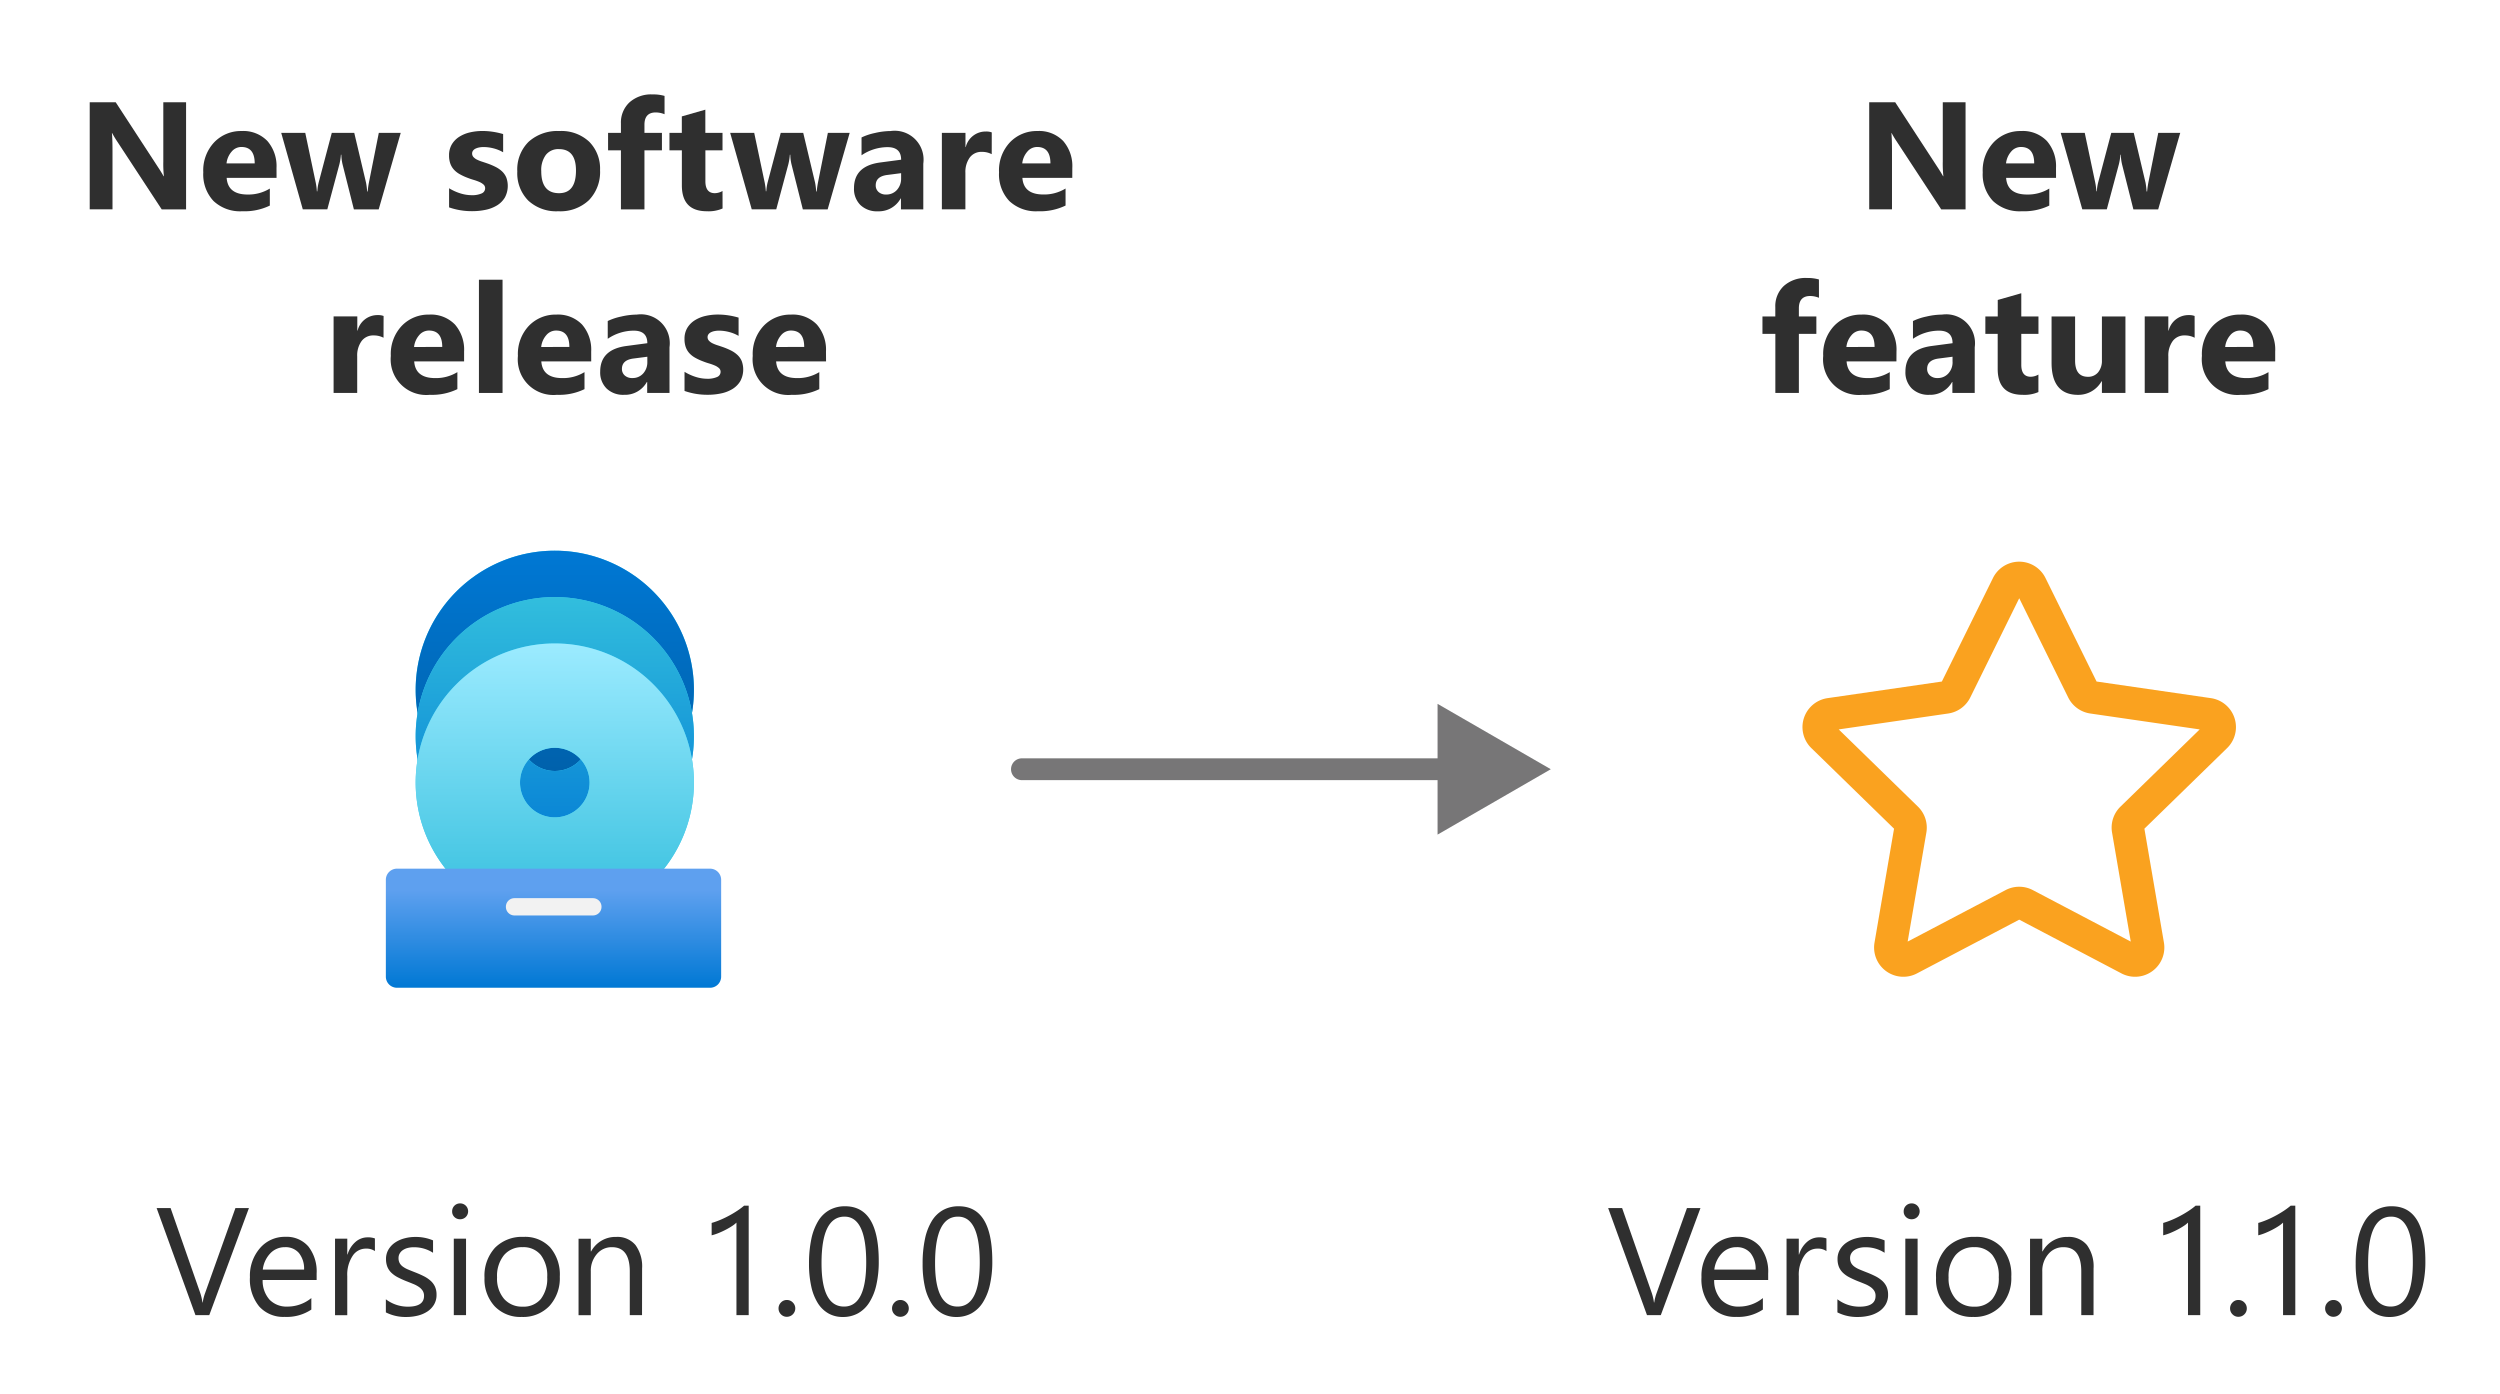 <svg xmlns="http://www.w3.org/2000/svg" xmlns:xlink="http://www.w3.org/1999/xlink" viewBox="0 0 228.8 127.6">
  <defs>
    <linearGradient id="linear-gradient" x1="-513.225" y1="1567.2" x2="-513.225" y2="1541.734" gradientTransform="matrix(1, 0, 0, -1, 564, 1617.6)" gradientUnits="userSpaceOnUse">
      <stop offset="0" stop-color="#0078d4"/>
      <stop offset="1" stop-color="#005ba1"/>
    </linearGradient>
    <linearGradient id="linear-gradient-2" x1="-513.225" y1="1562.956" x2="-513.225" y2="1537.49" gradientTransform="matrix(1, 0, 0, -1, 564, 1617.6)" gradientUnits="userSpaceOnUse">
      <stop offset="0" stop-color="#32bedd"/>
      <stop offset="1" stop-color="#0078d4"/>
    </linearGradient>
    <linearGradient id="linear-gradient-3" x1="-513.225" y1="1558.711" x2="-513.225" y2="1533.245" gradientTransform="matrix(1, 0, 0, -1, 564, 1617.6)" gradientUnits="userSpaceOnUse">
      <stop offset="0" stop-color="#9cebff"/>
      <stop offset="1" stop-color="#32bedd"/>
    </linearGradient>
    <linearGradient id="linear-gradient-4" x1="-513.343" y1="1527.182" x2="-513.343" y2="1538.096" gradientTransform="matrix(1, 0, 0, -1, 564, 1617.6)" gradientUnits="userSpaceOnUse">
      <stop offset="0" stop-color="#0078d4"/>
      <stop offset="0.82" stop-color="#5ea0ef"/>
    </linearGradient>
  </defs>
  <g id="Shapes">
    <rect width="228.8" height="127.6" fill="#fff"/>
    <g>
      <path d="M50.775,75.866A12.733,12.733,0,1,0,38.042,63.133,12.733,12.733,0,0,0,50.775,75.866Zm0-9.55a3.183,3.183,0,1,0-3.183-3.183A3.183,3.183,0,0,0,50.775,66.316Z" fill="#40cff3" fill-rule="evenodd"/>
      <path d="M50.775,75.866A12.733,12.733,0,1,0,38.042,63.133,12.733,12.733,0,0,0,50.775,75.866Zm0-9.55a3.183,3.183,0,1,0-3.183-3.183A3.183,3.183,0,0,0,50.775,66.316Z" fill-rule="evenodd" fill="url(#linear-gradient)"/>
      <path d="M50.775,80.11A12.733,12.733,0,1,0,38.042,67.377,12.733,12.733,0,0,0,50.775,80.11Zm0-9.549a3.184,3.184,0,1,0-3.183-3.184A3.184,3.184,0,0,0,50.775,70.561Z" fill="#40cff3" fill-rule="evenodd"/>
      <path d="M50.775,80.11A12.733,12.733,0,1,0,38.042,67.377,12.733,12.733,0,0,0,50.775,80.11Zm0-9.549a3.184,3.184,0,1,0-3.183-3.184A3.184,3.184,0,0,0,50.775,70.561Z" fill-rule="evenodd" fill="url(#linear-gradient-2)"/>
      <path d="M50.775,84.355A12.733,12.733,0,1,0,38.042,71.622,12.733,12.733,0,0,0,50.775,84.355Zm0-9.55a3.183,3.183,0,1,0-3.183-3.183A3.183,3.183,0,0,0,50.775,74.805Z" fill="#40cff3" fill-rule="evenodd"/>
      <path d="M50.775,84.355A12.733,12.733,0,1,0,38.042,71.622,12.733,12.733,0,0,0,50.775,84.355Zm0-9.55a3.183,3.183,0,1,0-3.183-3.183A3.183,3.183,0,0,0,50.775,74.805Z" fill-rule="evenodd" fill="url(#linear-gradient-3)"/>
      <path d="M64.981,79.5H36.332a1.019,1.019,0,0,0-1.019,1.019v8.858A1.019,1.019,0,0,0,36.332,90.4H64.981A1.019,1.019,0,0,0,66,89.381V80.523A1.019,1.019,0,0,0,64.981,79.5Z" fill="url(#linear-gradient-4)"/>
      <path d="M54.267,82.2H47.082a.782.782,0,0,0-.782.782V83a.782.782,0,0,0,.782.782h7.185A.783.783,0,0,0,55.05,83v-.019A.783.783,0,0,0,54.267,82.2Z" fill="#f2f2f2"/>
    </g>
    <g>
      <line x1="93.528" y1="70.4" x2="133.317" y2="70.4" fill="none" stroke="#777677" stroke-linecap="round" stroke-miterlimit="10" stroke-width="2"/>
      <polygon points="131.566 76.384 141.928 70.4 131.566 64.416 131.566 76.384" fill="#777677"/>
    </g>
    <path d="M182.4,52.893a2.679,2.679,0,0,1,4.8,0l4.679,9.481,10.462,1.52a2.679,2.679,0,0,1,1.485,4.569l-7.571,7.379,1.787,10.42a2.678,2.678,0,0,1-3.886,2.824L184.8,84.167l-9.358,4.919a2.678,2.678,0,0,1-3.886-2.824l1.787-10.42-7.571-7.379a2.679,2.679,0,0,1,1.485-4.569l10.462-1.52Zm2.4,1.858-4.481,9.08A2.68,2.68,0,0,1,178.3,65.3l-10.02,1.456,7.25,7.067a2.678,2.678,0,0,1,.771,2.371l-1.712,9.98,8.962-4.712a2.68,2.68,0,0,1,2.493,0l8.963,4.712-1.712-9.98a2.678,2.678,0,0,1,.771-2.371l7.25-7.067L191.3,65.3a2.68,2.68,0,0,1-2.017-1.466Z" fill="#faa21f"/>
  </g>
  <g id="Text">
    <g>
      <path d="M17.03,19.163H14.8L10.761,13a8.9,8.9,0,0,1-.492-.813h-.027q.054.519.054,1.586v5.386H8.211v-9.8H10.59l3.89,5.967q.267.4.492.8H15a10.62,10.62,0,0,1-.054-1.347V9.361H17.03Z" fill="#2f2f2f"/>
      <path d="M25.31,16.279H20.744q.11,1.524,1.92,1.524a3.746,3.746,0,0,0,2.031-.547v1.559a5.344,5.344,0,0,1-2.523.519,3.55,3.55,0,0,1-2.632-.94,3.55,3.55,0,0,1-.936-2.621,3.745,3.745,0,0,1,1.012-2.762A3.37,3.37,0,0,1,22.1,11.992a3.063,3.063,0,0,1,2.369.91,3.5,3.5,0,0,1,.837,2.467Zm-2-1.327q0-1.5-1.217-1.5a1.16,1.16,0,0,0-.9.431,1.95,1.95,0,0,0-.462,1.073Z" fill="#2f2f2f"/>
      <path d="M36.674,12.163l-2.016,7h-2.27l-1.032-4.1a4.135,4.135,0,0,1-.116-.9H31.2a5.489,5.489,0,0,1-.137.868l-1.108,4.129H27.712l-1.975-7h2.2L28.9,16.73a5.744,5.744,0,0,1,.1.779h.041a4.362,4.362,0,0,1,.123-.807l1.2-4.539h2.058l1.08,4.567a6.909,6.909,0,0,1,.1.793h.048a7.667,7.667,0,0,1,.109-.793l.909-4.567Z" fill="#2f2f2f"/>
      <path d="M41.1,18.979v-1.75a4.62,4.62,0,0,0,1.062.478,3.528,3.528,0,0,0,1,.157,2.154,2.154,0,0,0,.907-.157.509.509,0,0,0,.331-.478.441.441,0,0,0-.151-.342,1.4,1.4,0,0,0-.385-.239,4.512,4.512,0,0,0-.517-.185q-.281-.082-.54-.184a5.058,5.058,0,0,1-.734-.339,2.093,2.093,0,0,1-.534-.42,1.638,1.638,0,0,1-.328-.554,2.187,2.187,0,0,1-.113-.745,1.928,1.928,0,0,1,.256-1.012,2.116,2.116,0,0,1,.683-.694,3.134,3.134,0,0,1,.979-.4,5.046,5.046,0,0,1,1.144-.127,6.351,6.351,0,0,1,.944.072,6.9,6.9,0,0,1,.943.209v1.668a3.352,3.352,0,0,0-.879-.359,3.683,3.683,0,0,0-.919-.12,2.032,2.032,0,0,0-.4.038,1.307,1.307,0,0,0-.332.109.605.605,0,0,0-.226.185.427.427,0,0,0-.082.256.474.474,0,0,0,.123.328,1.075,1.075,0,0,0,.322.236,3.187,3.187,0,0,0,.441.178c.161.052.322.106.481.16a6.293,6.293,0,0,1,.78.328,2.542,2.542,0,0,1,.6.417,1.667,1.667,0,0,1,.383.561,2.246,2.246,0,0,1-.137,1.829,2.15,2.15,0,0,1-.718.717,3.262,3.262,0,0,1-1.032.4,5.743,5.743,0,0,1-1.213.126A6.252,6.252,0,0,1,41.1,18.979Z" fill="#2f2f2f"/>
      <path d="M51.094,19.334a3.76,3.76,0,0,1-2.751-.981,3.554,3.554,0,0,1-1-2.662,3.56,3.56,0,0,1,1.039-2.718,3.931,3.931,0,0,1,2.81-.981,3.721,3.721,0,0,1,2.734.981,3.487,3.487,0,0,1,.991,2.595,3.7,3.7,0,0,1-1.021,2.754A3.805,3.805,0,0,1,51.094,19.334Zm.055-5.687a1.441,1.441,0,0,0-1.19.526,2.325,2.325,0,0,0-.423,1.49q0,2.017,1.627,2.017,1.551,0,1.551-2.071Q52.714,13.646,51.149,13.647Z" fill="#2f2f2f"/>
      <path d="M60.819,10.454a2.2,2.2,0,0,0-.8-.164q-1.038,0-1.039,1.128v.745h1.6v1.593h-1.6v5.407H56.827V13.756H55.651V12.163h1.176V11.3a2.52,2.52,0,0,1,.779-1.928,2.972,2.972,0,0,1,2.119-.731,3.693,3.693,0,0,1,1.094.137Z" fill="#2f2f2f"/>
      <path d="M66.129,19.081a3.187,3.187,0,0,1-1.442.253q-2.284,0-2.283-2.372V13.756H61.269V12.163H62.4v-1.51l2.153-.616v2.126h1.572v1.593H64.557v2.83q0,1.094.868,1.094a1.463,1.463,0,0,0,.7-.2Z" fill="#2f2f2f"/>
      <path d="M77.762,12.163l-2.016,7h-2.27l-1.032-4.1a4.074,4.074,0,0,1-.116-.9h-.041a5.489,5.489,0,0,1-.137.868l-1.108,4.129H68.8l-1.975-7h2.2l.964,4.567a5.744,5.744,0,0,1,.1.779h.041a4.362,4.362,0,0,1,.123-.807l1.2-4.539h2.058L74.6,16.73a7.159,7.159,0,0,1,.1.793h.048a7.667,7.667,0,0,1,.109-.793l.909-4.567Z" fill="#2f2f2f"/>
      <path d="M84.5,19.163H82.455v-1h-.027a2.281,2.281,0,0,1-2.085,1.176,2.176,2.176,0,0,1-1.6-.577,2.067,2.067,0,0,1-.585-1.542q0-2.037,2.413-2.352l1.9-.252q0-1.149-1.244-1.149a4.253,4.253,0,0,0-2.379.745V12.58a5.376,5.376,0,0,1,1.234-.41,6.459,6.459,0,0,1,1.425-.178A2.644,2.644,0,0,1,84.5,14.98Zm-2.03-2.843v-.472l-1.271.164q-1.053.137-1.053.95a.788.788,0,0,0,.256.605.988.988,0,0,0,.694.236,1.28,1.28,0,0,0,.991-.42A1.521,1.521,0,0,0,82.469,16.32Z" fill="#2f2f2f"/>
      <path d="M90.762,14.112a1.864,1.864,0,0,0-.909-.212,1.308,1.308,0,0,0-1.1.516,2.253,2.253,0,0,0-.4,1.4v3.342H86.2v-7h2.16v1.3h.027a1.869,1.869,0,0,1,1.846-1.422,1.408,1.408,0,0,1,.533.082Z" fill="#2f2f2f"/>
      <path d="M98.135,16.279H93.569Q93.678,17.8,95.49,17.8a3.745,3.745,0,0,0,2.03-.547v1.559A5.342,5.342,0,0,1,95,19.334a3.549,3.549,0,0,1-2.631-.94,3.551,3.551,0,0,1-.937-2.621,3.745,3.745,0,0,1,1.012-2.762,3.372,3.372,0,0,1,2.488-1.019,3.06,3.06,0,0,1,2.369.91,3.5,3.5,0,0,1,.837,2.467Zm-2-1.327q0-1.5-1.217-1.5a1.16,1.16,0,0,0-.9.431,1.95,1.95,0,0,0-.462,1.073Z" fill="#2f2f2f"/>
      <path d="M35.1,30.911a1.878,1.878,0,0,0-.909-.212,1.309,1.309,0,0,0-1.1.517,2.252,2.252,0,0,0-.4,1.4v3.343h-2.16v-7H32.7v1.3h.027a1.869,1.869,0,0,1,1.846-1.422,1.388,1.388,0,0,1,.533.082Z" fill="#2f2f2f"/>
      <path d="M42.474,33.078H37.908q.109,1.524,1.921,1.525a3.745,3.745,0,0,0,2.03-.547v1.558a5.329,5.329,0,0,1-2.523.52,3.258,3.258,0,0,1-3.568-3.562,3.743,3.743,0,0,1,1.012-2.761,3.37,3.37,0,0,1,2.488-1.019,3.061,3.061,0,0,1,2.369.909,3.5,3.5,0,0,1,.837,2.468Zm-2-1.326q0-1.5-1.217-1.5a1.16,1.16,0,0,0-.9.431,1.95,1.95,0,0,0-.462,1.073Z" fill="#2f2f2f"/>
      <path d="M45.993,35.963H43.832V25.6h2.161Z" fill="#2f2f2f"/>
      <path d="M54.108,33.078H49.541q.111,1.524,1.921,1.525a3.746,3.746,0,0,0,2.031-.547v1.558a5.332,5.332,0,0,1-2.523.52A3.258,3.258,0,0,1,47.4,32.572a3.746,3.746,0,0,1,1.011-2.761A3.372,3.372,0,0,1,50.9,28.792a3.063,3.063,0,0,1,2.369.909,3.5,3.5,0,0,1,.837,2.468Zm-2-1.326q0-1.5-1.217-1.5a1.158,1.158,0,0,0-.9.431,1.943,1.943,0,0,0-.462,1.073Z" fill="#2f2f2f"/>
      <path d="M61.274,35.963H59.23V34.958H59.2a2.283,2.283,0,0,1-2.085,1.176,2.176,2.176,0,0,1-1.6-.578,2.065,2.065,0,0,1-.585-1.541q0-2.037,2.413-2.352l1.9-.253q0-1.148-1.245-1.148a4.239,4.239,0,0,0-2.378.745V29.38a5.343,5.343,0,0,1,1.234-.41,6.444,6.444,0,0,1,1.425-.178,2.643,2.643,0,0,1,2.994,2.987Zm-2.03-2.844v-.471l-1.272.164q-1.053.136-1.053.95a.788.788,0,0,0,.256.6.99.99,0,0,0,.7.236,1.277,1.277,0,0,0,.991-.421A1.518,1.518,0,0,0,59.244,33.119Z" fill="#2f2f2f"/>
      <path d="M62.648,35.779v-1.75a4.62,4.62,0,0,0,1.062.478,3.528,3.528,0,0,0,1,.157,2.154,2.154,0,0,0,.907-.157.509.509,0,0,0,.331-.478.441.441,0,0,0-.151-.342,1.392,1.392,0,0,0-.386-.24,4.621,4.621,0,0,0-.516-.184c-.187-.055-.367-.116-.54-.185a5.125,5.125,0,0,1-.735-.338,2.127,2.127,0,0,1-.533-.42,1.638,1.638,0,0,1-.328-.554,2.191,2.191,0,0,1-.113-.745,1.928,1.928,0,0,1,.256-1.012,2.107,2.107,0,0,1,.683-.694,3.125,3.125,0,0,1,.979-.4,5.046,5.046,0,0,1,1.144-.127,6.351,6.351,0,0,1,.944.072,7.05,7.05,0,0,1,.943.208V30.74a3.384,3.384,0,0,0-.879-.358,3.683,3.683,0,0,0-.919-.12,2.032,2.032,0,0,0-.4.038,1.257,1.257,0,0,0-.332.109.613.613,0,0,0-.226.184.432.432,0,0,0-.082.257.474.474,0,0,0,.123.328,1.083,1.083,0,0,0,.321.236,3.253,3.253,0,0,0,.442.178c.161.052.322.105.481.16a6.358,6.358,0,0,1,.78.328,2.542,2.542,0,0,1,.6.417,1.658,1.658,0,0,1,.383.561,2.243,2.243,0,0,1-.137,1.828,2.162,2.162,0,0,1-.718.718,3.262,3.262,0,0,1-1.032.4,5.75,5.75,0,0,1-1.213.126A6.276,6.276,0,0,1,62.648,35.779Z" fill="#2f2f2f"/>
      <path d="M75.6,33.078H71.031q.109,1.524,1.921,1.525a3.745,3.745,0,0,0,2.03-.547v1.558a5.329,5.329,0,0,1-2.523.52,3.259,3.259,0,0,1-3.568-3.562A3.743,3.743,0,0,1,69.9,29.811a3.372,3.372,0,0,1,2.488-1.019,3.06,3.06,0,0,1,2.369.909,3.5,3.5,0,0,1,.837,2.468Zm-2-1.326q0-1.5-1.217-1.5a1.16,1.16,0,0,0-.9.431,1.95,1.95,0,0,0-.462,1.073Z" fill="#2f2f2f"/>
    </g>
    <g>
      <path d="M22.783,110.56l-3.63,9.8H17.888l-3.555-9.8h1.279l2.714,7.773a4.606,4.606,0,0,1,.2.868h.027a4.213,4.213,0,0,1,.226-.882l2.768-7.759Z" fill="#2f2f2f"/>
      <path d="M28.979,117.143H24.037a2.617,2.617,0,0,0,.628,1.8,2.17,2.17,0,0,0,1.655.636,3.441,3.441,0,0,0,2.174-.78v1.053a4.063,4.063,0,0,1-2.441.67,2.959,2.959,0,0,1-2.331-.954,3.9,3.9,0,0,1-.848-2.683,3.829,3.829,0,0,1,.926-2.662,2.972,2.972,0,0,1,2.3-1.029,2.63,2.63,0,0,1,2.126.889,3.705,3.705,0,0,1,.752,2.467Zm-1.149-.95a2.287,2.287,0,0,0-.467-1.511,1.6,1.6,0,0,0-1.283-.54,1.808,1.808,0,0,0-1.346.568,2.576,2.576,0,0,0-.684,1.483Z" fill="#2f2f2f"/>
      <path d="M34.312,114.5a1.368,1.368,0,0,0-.848-.226,1.429,1.429,0,0,0-1.2.677,3.123,3.123,0,0,0-.482,1.846v3.568H30.662v-7h1.121v1.442h.027a2.435,2.435,0,0,1,.731-1.151,1.671,1.671,0,0,1,1.1-.414,1.824,1.824,0,0,1,.67.1Z" fill="#2f2f2f"/>
      <path d="M35.314,120.11v-1.2a3.317,3.317,0,0,0,2.016.677q1.477,0,1.477-.985a.856.856,0,0,0-.126-.475,1.273,1.273,0,0,0-.342-.345,2.665,2.665,0,0,0-.506-.27c-.194-.08-.4-.163-.626-.25a8.25,8.25,0,0,1-.817-.372,2.525,2.525,0,0,1-.588-.424,1.592,1.592,0,0,1-.355-.537,1.911,1.911,0,0,1-.119-.7,1.674,1.674,0,0,1,.225-.871,2.006,2.006,0,0,1,.6-.636,2.785,2.785,0,0,1,.858-.386,3.775,3.775,0,0,1,.994-.13,4.022,4.022,0,0,1,1.627.314v1.135a3.169,3.169,0,0,0-1.777-.506,2.076,2.076,0,0,0-.568.072,1.392,1.392,0,0,0-.434.2.916.916,0,0,0-.279.311.808.808,0,0,0-.1.4.949.949,0,0,0,.1.458.993.993,0,0,0,.29.328,2.288,2.288,0,0,0,.464.26c.183.077.39.161.623.252a9.08,9.08,0,0,1,.834.366,2.859,2.859,0,0,1,.628.424,1.667,1.667,0,0,1,.4.543,1.764,1.764,0,0,1,.139.732,1.721,1.721,0,0,1-.229.9,1.942,1.942,0,0,1-.611.636,2.812,2.812,0,0,1-.882.376,4.362,4.362,0,0,1-1.046.123A3.97,3.97,0,0,1,35.314,120.11Z" fill="#2f2f2f"/>
      <path d="M42.105,111.586a.716.716,0,0,1-.513-.2.694.694,0,0,1-.212-.52.717.717,0,0,1,.725-.731.724.724,0,0,1,.523.208.731.731,0,0,1,0,1.036A.72.72,0,0,1,42.105,111.586Zm.547,8.777H41.531v-7h1.121Z" fill="#2f2f2f"/>
      <path d="M47.746,120.527a3.248,3.248,0,0,1-2.478-.981,3.636,3.636,0,0,1-.926-2.6,3.784,3.784,0,0,1,.964-2.755,3.466,3.466,0,0,1,2.605-.991,3.136,3.136,0,0,1,2.443.964,3.818,3.818,0,0,1,.879,2.673,3.764,3.764,0,0,1-.947,2.683A3.319,3.319,0,0,1,47.746,120.527Zm.083-6.385a2.131,2.131,0,0,0-1.709.735,3.021,3.021,0,0,0-.629,2.027,2.858,2.858,0,0,0,.635,1.962,2.164,2.164,0,0,0,1.7.718,2.051,2.051,0,0,0,1.671-.7,3.062,3.062,0,0,0,.584-2,3.113,3.113,0,0,0-.584-2.024A2.041,2.041,0,0,0,47.829,114.142Z" fill="#2f2f2f"/>
      <path d="M58.759,120.363H57.638v-3.992q0-2.229-1.627-2.229a1.761,1.761,0,0,0-1.39.633,2.336,2.336,0,0,0-.551,1.6v3.992H52.949v-7H54.07v1.162H54.1a2.526,2.526,0,0,1,2.3-1.326,2.139,2.139,0,0,1,1.757.742,3.307,3.307,0,0,1,.608,2.143Z" fill="#2f2f2f"/>
      <path d="M68.521,120.363H67.4v-8.47a2.623,2.623,0,0,1-.379.3,6.409,6.409,0,0,1-.561.331c-.208.11-.426.212-.656.308a4.757,4.757,0,0,1-.674.225v-1.134a6.7,6.7,0,0,0,.783-.277q.414-.174.813-.39c.268-.143.519-.294.756-.451a6,6,0,0,0,.615-.461h.424Z" fill="#2f2f2f"/>
      <path d="M72.011,120.513a.723.723,0,0,1-.536-.225.746.746,0,0,1-.223-.54.756.756,0,0,1,.223-.544.715.715,0,0,1,.536-.229.738.738,0,0,1,.547.229.751.751,0,0,1,.226.544.77.77,0,0,1-.773.765Z" fill="#2f2f2f"/>
      <path d="M80.424,115.421a9.63,9.63,0,0,1-.222,2.18,5.054,5.054,0,0,1-.643,1.6,2.894,2.894,0,0,1-1.031.992,2.835,2.835,0,0,1-1.392.338,2.638,2.638,0,0,1-1.315-.325,2.753,2.753,0,0,1-.975-.947,4.753,4.753,0,0,1-.6-1.527,9.432,9.432,0,0,1-.206-2.075,10.806,10.806,0,0,1,.215-2.27,5.235,5.235,0,0,1,.633-1.651,2.812,2.812,0,0,1,1.035-1,2.908,2.908,0,0,1,1.419-.339Q80.425,110.4,80.424,115.421Zm-1.148.109q0-4.184-1.989-4.184-2.1,0-2.1,4.259,0,3.972,2.058,3.972Q79.276,119.577,79.276,115.53Z" fill="#2f2f2f"/>
      <path d="M82.4,120.513a.723.723,0,0,1-.536-.225.742.742,0,0,1-.223-.54.752.752,0,0,1,.223-.544.715.715,0,0,1,.536-.229.739.739,0,0,1,.547.229.75.75,0,0,1,.225.544.74.74,0,0,1-.225.54A.747.747,0,0,1,82.4,120.513Z" fill="#2f2f2f"/>
      <path d="M90.816,115.421a9.569,9.569,0,0,1-.223,2.18,5.03,5.03,0,0,1-.642,1.6,2.9,2.9,0,0,1-1.032.992,2.833,2.833,0,0,1-1.391.338,2.644,2.644,0,0,1-1.316-.325,2.75,2.75,0,0,1-.974-.947,4.776,4.776,0,0,1-.6-1.527,9.436,9.436,0,0,1-.2-2.075,10.74,10.74,0,0,1,.215-2.27,5.187,5.187,0,0,1,.633-1.651,2.812,2.812,0,0,1,1.035-1,2.908,2.908,0,0,1,1.419-.339Q90.815,110.4,90.816,115.421Zm-1.149.109q0-4.184-1.989-4.184-2.1,0-2.1,4.259,0,3.972,2.058,3.972Q89.668,119.577,89.667,115.53Z" fill="#2f2f2f"/>
    </g>
    <g>
      <path d="M179.889,19.163h-2.228L173.621,13a8.736,8.736,0,0,1-.493-.813H173.1q.054.519.055,1.586v5.386h-2.085v-9.8h2.379l3.889,5.967q.267.4.492.8h.028a10.557,10.557,0,0,1-.055-1.347V9.361h2.085Z" fill="#2f2f2f"/>
      <path d="M188.169,16.279H183.6q.109,1.524,1.921,1.524a3.745,3.745,0,0,0,2.03-.547v1.559a5.337,5.337,0,0,1-2.522.519,3.55,3.55,0,0,1-2.632-.94,3.551,3.551,0,0,1-.937-2.621,3.745,3.745,0,0,1,1.012-2.762,3.372,3.372,0,0,1,2.488-1.019,3.06,3.06,0,0,1,2.369.91,3.5,3.5,0,0,1,.837,2.467Zm-2-1.327q0-1.5-1.216-1.5a1.16,1.16,0,0,0-.9.431,1.95,1.95,0,0,0-.462,1.073Z" fill="#2f2f2f"/>
      <path d="M199.534,12.163l-2.017,7h-2.27l-1.032-4.1a4.2,4.2,0,0,1-.116-.9h-.041a5.266,5.266,0,0,1-.137.868l-1.107,4.129h-2.242l-1.976-7h2.2l.964,4.567a5.892,5.892,0,0,1,.1.779h.041a4.2,4.2,0,0,1,.123-.807l1.2-4.539h2.057l1.081,4.567a7.256,7.256,0,0,1,.095.793h.048c.023-.265.06-.529.109-.793l.91-4.567Z" fill="#2f2f2f"/>
      <path d="M166.472,27.254a2.192,2.192,0,0,0-.8-.164q-1.038,0-1.039,1.128v.745h1.6v1.593h-1.6v5.407H162.48V30.556H161.3V28.963h1.176V28.1a2.524,2.524,0,0,1,.779-1.928,2.971,2.971,0,0,1,2.119-.731,3.73,3.73,0,0,1,1.094.136Z" fill="#2f2f2f"/>
      <path d="M173.561,33.078H169q.11,1.524,1.92,1.525a3.746,3.746,0,0,0,2.031-.547v1.558a5.332,5.332,0,0,1-2.523.52,3.258,3.258,0,0,1-3.568-3.562,3.743,3.743,0,0,1,1.012-2.761,3.37,3.37,0,0,1,2.488-1.019,3.063,3.063,0,0,1,2.369.909,3.5,3.5,0,0,1,.837,2.468Zm-2-1.326q0-1.5-1.217-1.5a1.16,1.16,0,0,0-.9.431,1.95,1.95,0,0,0-.462,1.073Z" fill="#2f2f2f"/>
      <path d="M180.726,35.963h-2.044V34.958h-.027a2.281,2.281,0,0,1-2.085,1.176,2.176,2.176,0,0,1-1.6-.578,2.068,2.068,0,0,1-.585-1.541q0-2.037,2.413-2.352l1.9-.253q0-1.148-1.244-1.148a4.245,4.245,0,0,0-2.379.745V29.38a5.36,5.36,0,0,1,1.234-.41,6.451,6.451,0,0,1,1.425-.178,2.643,2.643,0,0,1,2.994,2.987Zm-2.03-2.844v-.471l-1.272.164q-1.053.136-1.053.95a.788.788,0,0,0,.256.6.99.99,0,0,0,.695.236,1.277,1.277,0,0,0,.991-.421A1.518,1.518,0,0,0,178.7,33.119Z" fill="#2f2f2f"/>
      <path d="M186.555,35.881a3.187,3.187,0,0,1-1.442.253q-2.284,0-2.284-2.372V30.556H181.7V28.963h1.134V27.452l2.154-.615v2.126h1.572v1.593h-1.572v2.83q0,1.093.868,1.094a1.453,1.453,0,0,0,.7-.2Z" fill="#2f2f2f"/>
      <path d="M194.52,35.963h-2.153V34.9h-.035a2.443,2.443,0,0,1-2.139,1.237q-2.433,0-2.434-2.946V28.963h2.154V33q0,1.483,1.175,1.484a1.163,1.163,0,0,0,.93-.407,1.642,1.642,0,0,0,.349-1.1V28.963h2.153Z" fill="#2f2f2f"/>
      <path d="M200.854,30.911a1.878,1.878,0,0,0-.909-.212,1.309,1.309,0,0,0-1.1.517,2.246,2.246,0,0,0-.4,1.4v3.343h-2.16v-7h2.16v1.3h.027a1.869,1.869,0,0,1,1.846-1.422,1.388,1.388,0,0,1,.533.082Z" fill="#2f2f2f"/>
      <path d="M208.226,33.078H203.66q.109,1.524,1.92,1.525a3.746,3.746,0,0,0,2.031-.547v1.558a5.332,5.332,0,0,1-2.523.52,3.258,3.258,0,0,1-3.568-3.562,3.743,3.743,0,0,1,1.012-2.761,3.37,3.37,0,0,1,2.488-1.019,3.063,3.063,0,0,1,2.369.909,3.5,3.5,0,0,1,.837,2.468Zm-2-1.326q0-1.5-1.217-1.5a1.16,1.16,0,0,0-.9.431,1.95,1.95,0,0,0-.462,1.073Z" fill="#2f2f2f"/>
    </g>
    <g>
      <path d="M155.627,110.56l-3.63,9.8h-1.264l-3.555-9.8h1.278l2.714,7.773a4.6,4.6,0,0,1,.2.868h.027a4.207,4.207,0,0,1,.225-.882l2.769-7.759Z" fill="#2f2f2f"/>
      <path d="M161.824,117.143h-4.943a2.622,2.622,0,0,0,.629,1.8,2.168,2.168,0,0,0,1.654.636,3.437,3.437,0,0,0,2.174-.78v1.053a4.058,4.058,0,0,1-2.44.67,2.958,2.958,0,0,1-2.331-.954,3.9,3.9,0,0,1-.848-2.683,3.829,3.829,0,0,1,.926-2.662,2.972,2.972,0,0,1,2.3-1.029,2.63,2.63,0,0,1,2.126.889,3.705,3.705,0,0,1,.752,2.467Zm-1.149-.95a2.288,2.288,0,0,0-.468-1.511,1.6,1.6,0,0,0-1.282-.54,1.808,1.808,0,0,0-1.346.568,2.57,2.57,0,0,0-.684,1.483Z" fill="#2f2f2f"/>
      <path d="M167.157,114.5a1.37,1.37,0,0,0-.848-.226,1.428,1.428,0,0,0-1.2.677,3.123,3.123,0,0,0-.483,1.846v3.568h-1.121v-7h1.121v1.442h.028a2.435,2.435,0,0,1,.731-1.151,1.667,1.667,0,0,1,1.1-.414,1.828,1.828,0,0,1,.67.1Z" fill="#2f2f2f"/>
      <path d="M168.159,120.11v-1.2a3.317,3.317,0,0,0,2.016.677q1.477,0,1.477-.985a.856.856,0,0,0-.126-.475,1.273,1.273,0,0,0-.342-.345,2.727,2.727,0,0,0-.506-.27c-.194-.08-.4-.163-.626-.25a8.25,8.25,0,0,1-.817-.372,2.5,2.5,0,0,1-.588-.424,1.6,1.6,0,0,1-.356-.537,1.911,1.911,0,0,1-.119-.7,1.665,1.665,0,0,1,.226-.871,1.992,1.992,0,0,1,.6-.636,2.791,2.791,0,0,1,.859-.386,3.775,3.775,0,0,1,.994-.13,4.029,4.029,0,0,1,1.627.314v1.135a3.174,3.174,0,0,0-1.777-.506,2.076,2.076,0,0,0-.568.072,1.382,1.382,0,0,0-.434.2.92.92,0,0,0-.28.311.818.818,0,0,0-.1.4.961.961,0,0,0,.1.458,1,1,0,0,0,.29.328,2.3,2.3,0,0,0,.465.26q.274.115.622.252a8.846,8.846,0,0,1,.834.366,2.891,2.891,0,0,1,.629.424,1.667,1.667,0,0,1,.4.543,1.78,1.78,0,0,1,.139.732,1.721,1.721,0,0,1-.229.9,1.956,1.956,0,0,1-.612.636,2.806,2.806,0,0,1-.881.376,4.362,4.362,0,0,1-1.046.123A3.97,3.97,0,0,1,168.159,120.11Z" fill="#2f2f2f"/>
      <path d="M174.95,111.586a.714.714,0,0,1-.513-.2.69.69,0,0,1-.212-.52.717.717,0,0,1,.725-.731.724.724,0,0,1,.523.208.731.731,0,0,1,0,1.036A.72.72,0,0,1,174.95,111.586Zm.546,8.777h-1.121v-7H175.5Z" fill="#2f2f2f"/>
      <path d="M180.591,120.527a3.248,3.248,0,0,1-2.478-.981,3.636,3.636,0,0,1-.926-2.6,3.784,3.784,0,0,1,.964-2.755,3.463,3.463,0,0,1,2.6-.991,3.137,3.137,0,0,1,2.444.964,3.818,3.818,0,0,1,.879,2.673,3.76,3.76,0,0,1-.948,2.683A3.316,3.316,0,0,1,180.591,120.527Zm.082-6.385a2.133,2.133,0,0,0-1.709.735,3.021,3.021,0,0,0-.629,2.027,2.854,2.854,0,0,0,.636,1.962,2.162,2.162,0,0,0,1.7.718,2.053,2.053,0,0,0,1.672-.7,3.062,3.062,0,0,0,.584-2,3.113,3.113,0,0,0-.584-2.024A2.043,2.043,0,0,0,180.673,114.142Z" fill="#2f2f2f"/>
      <path d="M191.6,120.363h-1.121v-3.992q0-2.229-1.627-2.229a1.762,1.762,0,0,0-1.391.633,2.341,2.341,0,0,0-.551,1.6v3.992h-1.121v-7h1.121v1.162h.028a2.526,2.526,0,0,1,2.3-1.326,2.142,2.142,0,0,1,1.757.742,3.307,3.307,0,0,1,.608,2.143Z" fill="#2f2f2f"/>
      <path d="M201.366,120.363h-1.121v-8.47a2.623,2.623,0,0,1-.379.3,6.409,6.409,0,0,1-.561.331c-.208.11-.427.212-.656.308a4.8,4.8,0,0,1-.674.225v-1.134a6.7,6.7,0,0,0,.783-.277q.414-.174.813-.39c.267-.143.518-.294.756-.451a6,6,0,0,0,.615-.461h.424Z" fill="#2f2f2f"/>
      <path d="M204.856,120.513a.723.723,0,0,1-.536-.225.742.742,0,0,1-.223-.54.752.752,0,0,1,.223-.544.715.715,0,0,1,.536-.229.739.739,0,0,1,.547.229.75.75,0,0,1,.225.544.74.74,0,0,1-.225.54A.747.747,0,0,1,204.856,120.513Z" fill="#2f2f2f"/>
      <path d="M210.066,120.363h-1.121v-8.47a2.623,2.623,0,0,1-.379.3,6.409,6.409,0,0,1-.561.331c-.208.11-.426.212-.656.308a4.757,4.757,0,0,1-.674.225v-1.134a6.7,6.7,0,0,0,.783-.277q.414-.174.813-.39c.267-.143.518-.294.756-.451a6,6,0,0,0,.615-.461h.424Z" fill="#2f2f2f"/>
      <path d="M213.556,120.513a.723.723,0,0,1-.536-.225.742.742,0,0,1-.223-.54.752.752,0,0,1,.223-.544.715.715,0,0,1,.536-.229.738.738,0,0,1,.547.229.751.751,0,0,1,.226.544.77.77,0,0,1-.773.765Z" fill="#2f2f2f"/>
      <path d="M221.97,115.421a9.569,9.569,0,0,1-.223,2.18,5.03,5.03,0,0,1-.642,1.6,2.894,2.894,0,0,1-1.031.992,2.837,2.837,0,0,1-1.392.338,2.638,2.638,0,0,1-1.315-.325,2.753,2.753,0,0,1-.975-.947,4.776,4.776,0,0,1-.6-1.527,9.5,9.5,0,0,1-.2-2.075,10.806,10.806,0,0,1,.215-2.27,5.235,5.235,0,0,1,.633-1.651,2.812,2.812,0,0,1,1.035-1,2.908,2.908,0,0,1,1.419-.339Q221.971,110.4,221.97,115.421Zm-1.148.109q0-4.184-1.99-4.184-2.1,0-2.1,4.259,0,3.972,2.057,3.972Q220.822,119.577,220.822,115.53Z" fill="#2f2f2f"/>
    </g>
  </g>
</svg>
